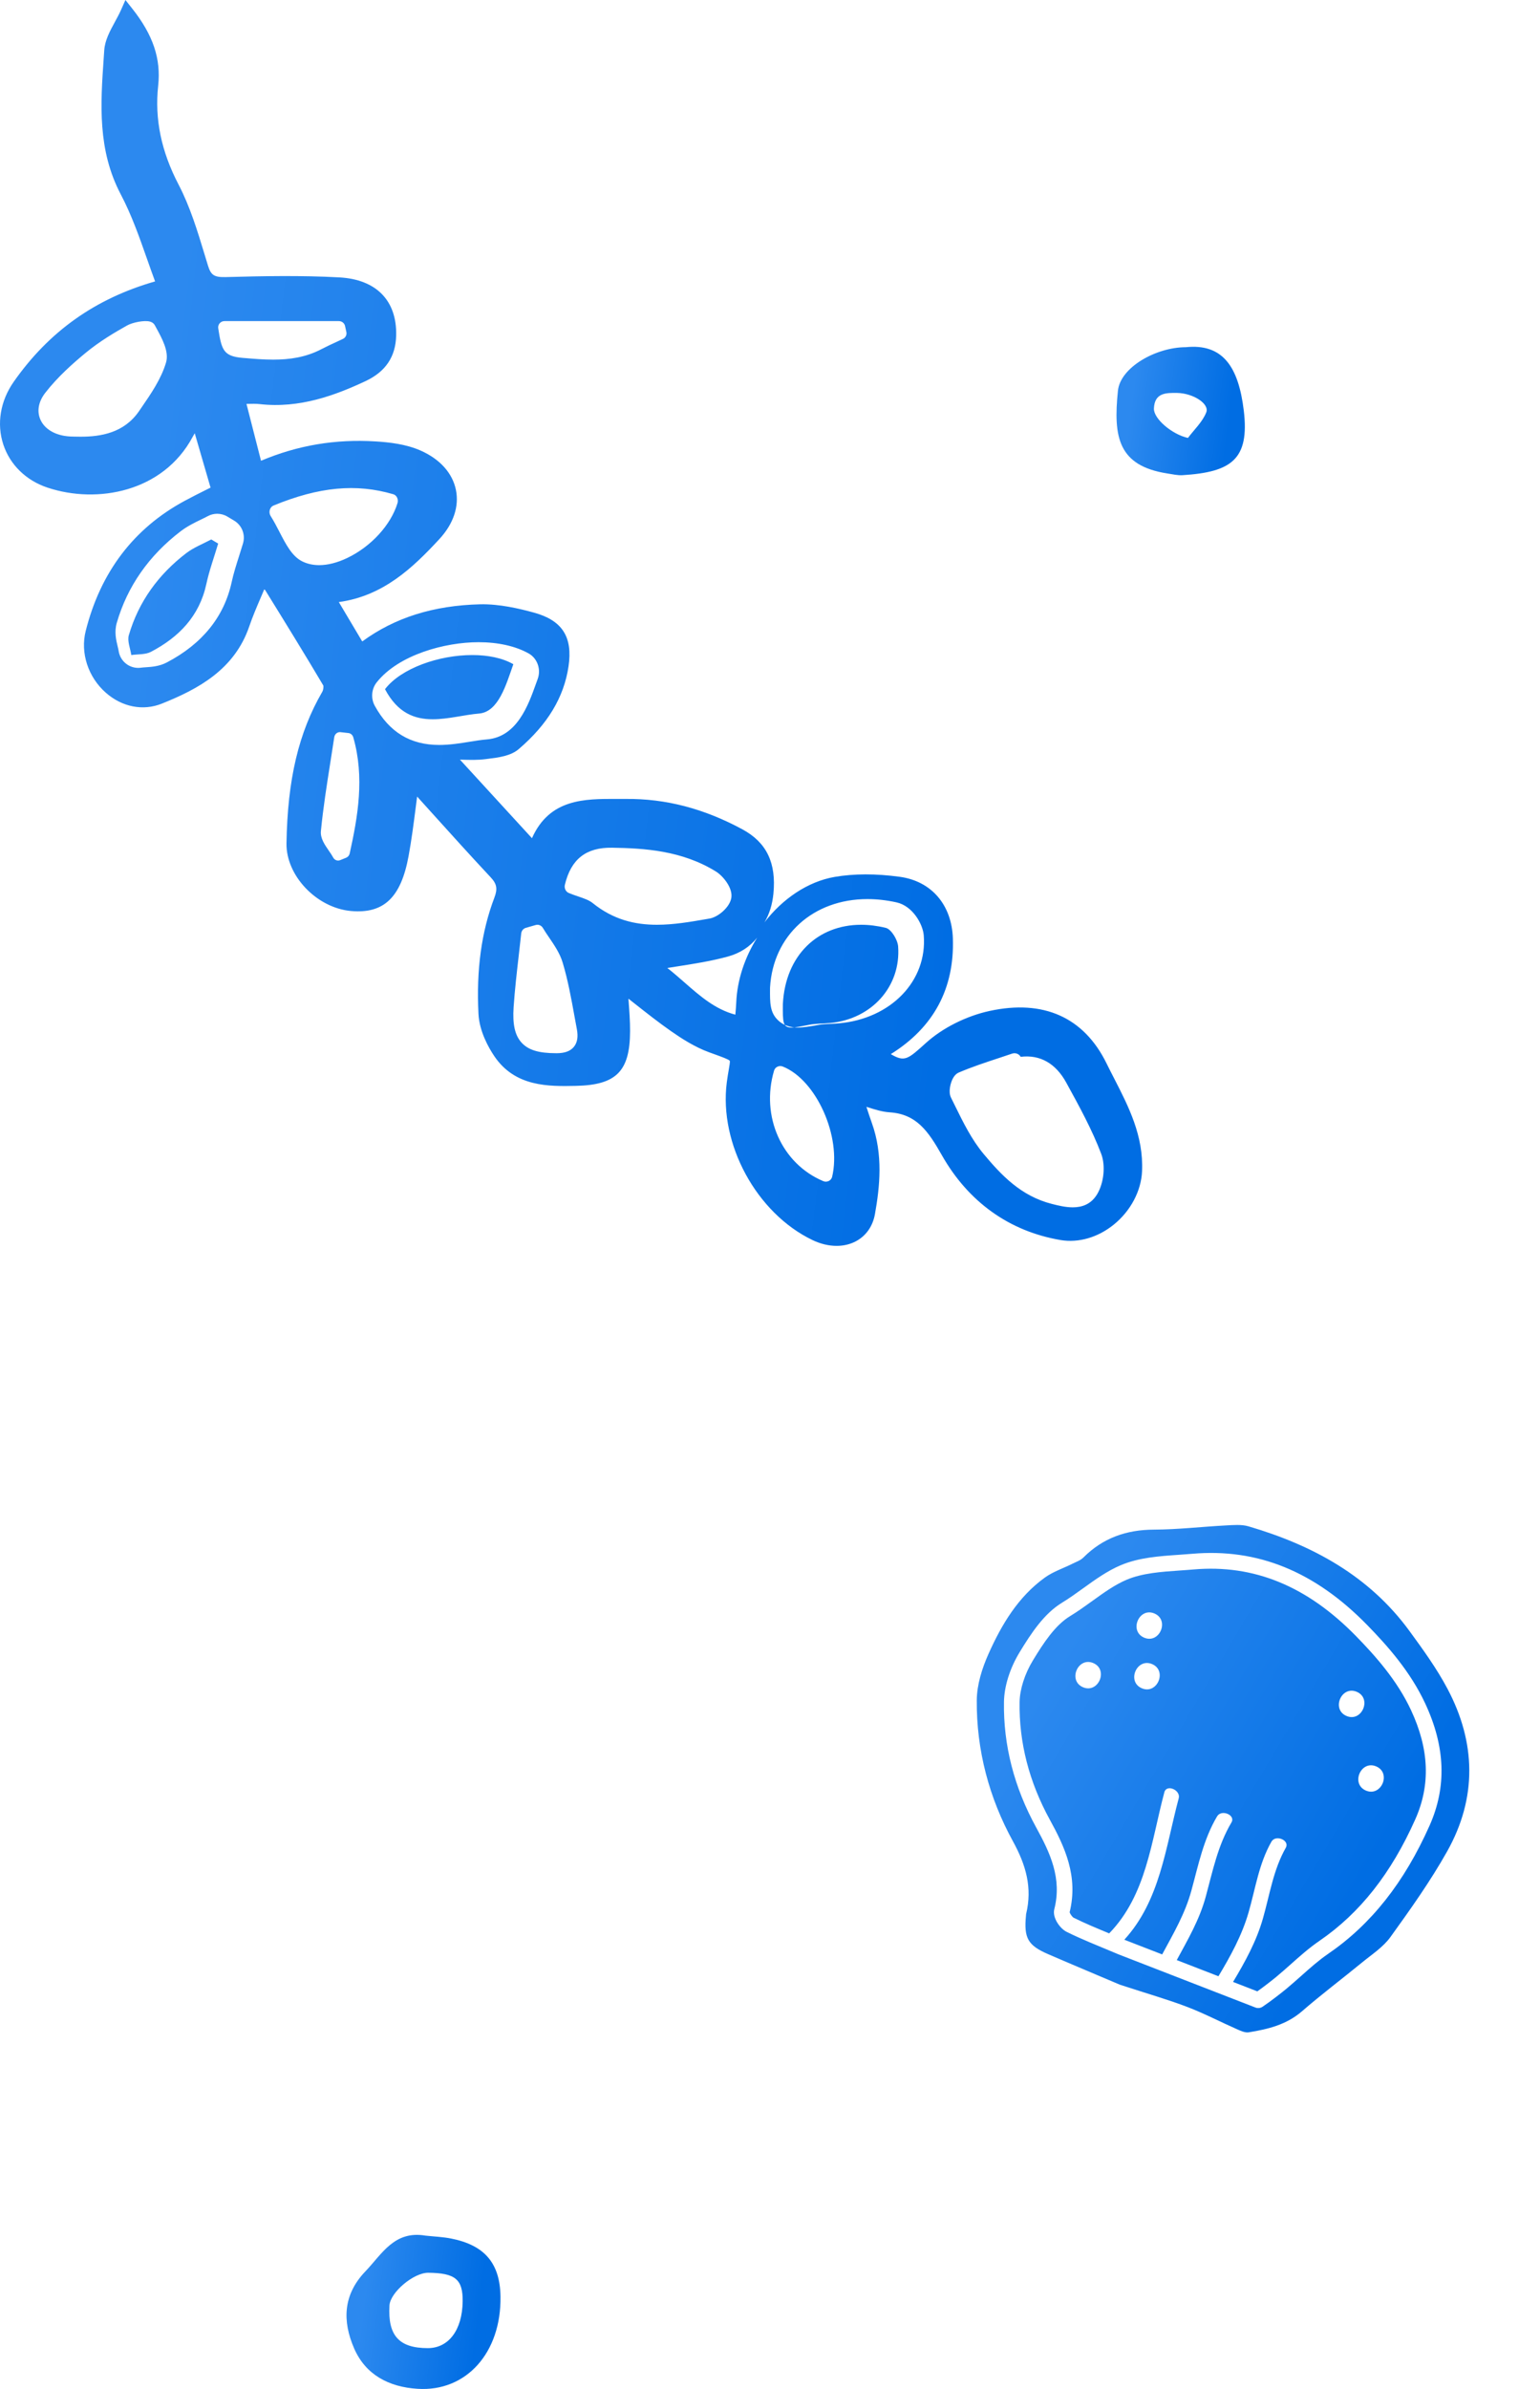 <?xml version="1.0" encoding="UTF-8"?>
<svg width="120px" height="186px" viewBox="0 0 120 186" version="1.1" xmlns="http://www.w3.org/2000/svg" xmlns:xlink="http://www.w3.org/1999/xlink">
    <!-- Generator: Sketch 48.2 (47327) - http://www.bohemiancoding.com/sketch -->
    <title>figure/figure-gallery-icons-1</title>
    <desc>Created with Sketch.</desc>
    <defs>
        <linearGradient x1="11.061%" y1="62.517%" x2="83.56%" y2="71.712%" id="linearGradient-1">
            <stop stop-color="#2C89EF" offset="0%"></stop>
            <stop stop-color="#006DE3" offset="100%"></stop>
        </linearGradient>
    </defs>
    <g id="Symbols" stroke="none" stroke-width="1" fill="none" fill-rule="evenodd">
        <g id="figure/figure-gallery-icons-1" fill="url(#linearGradient-1)">
            <g>
                <path d="M108.491,147.442 C108.01,148.195 107.626,149.004 107.221,149.861 C107.004,150.317 106.78,150.79 106.542,151.249 C106.338,151.64 105.837,152.557 105.396,153.23 C105.288,153.397 105.106,153.499 104.909,153.506 L93.475,153.864 C93.014,153.865 92.587,153.868 92.171,153.872 C91.777,153.876 91.39,153.879 91.009,153.879 C90.345,153.879 89.697,153.869 89.05,153.829 C88.494,153.795 87.593,153.259 87.49,152.587 C87.118,150.142 85.488,148.681 83.706,147.279 C80.896,145.068 78.832,142.367 77.57,139.251 C77.115,138.126 76.974,136.662 77.183,135.232 C77.435,133.508 77.761,131.713 78.724,130.375 C79.104,129.845 79.458,129.263 79.8,128.699 C80.387,127.731 80.993,126.73 81.786,125.911 C82.851,124.81 84.267,124.09 85.636,123.394 C85.951,123.234 86.264,123.075 86.57,122.912 C91.088,120.512 95.909,120.442 101.307,122.698 C103.387,123.568 105.789,124.705 107.829,126.54 C110.602,129.034 111.921,131.857 111.863,135.17 C111.777,140.014 110.675,144.028 108.491,147.442 M108.994,124.821 C107.602,123.69 106.044,122.752 104.5,121.83 C99.924,119.1 94.931,118.631 89.773,119.231 C89.21,119.297 88.658,119.593 88.134,119.849 C86.447,120.672 84.809,121.608 83.088,122.347 C81.121,123.192 79.685,124.49 78.875,126.498 C78.758,126.787 78.496,127.02 78.286,127.266 C77.764,127.879 77.136,128.423 76.724,129.103 C75.394,131.294 75.052,133.778 75.003,136.276 C74.979,137.509 75.107,138.849 75.572,139.968 C77.064,143.563 79.437,146.598 82.452,148.972 C84.126,150.29 85.268,151.704 85.615,153.787 C85.621,153.823 85.638,153.858 85.649,153.893 C86.181,155.585 86.69,155.983 88.43,155.993 C90.709,156.007 92.989,155.996 94.498,155.996 C96.851,155.793 98.421,155.596 99.997,155.539 C101.405,155.488 102.819,155.602 104.23,155.622 C104.55,155.627 104.932,155.642 105.182,155.485 C106.464,154.679 107.658,153.795 108.364,152.349 C109.242,150.553 110.248,148.821 111.175,147.049 C111.638,146.164 112.231,145.293 112.447,144.341 C113.036,141.744 113.615,139.126 113.908,136.483 C114.437,131.719 112.664,127.802 108.994,124.821 M106.233,134.593 C104.928,134.593 104.93,132.548 106.233,132.548 C107.538,132.548 107.536,134.593 106.233,134.593 M102.571,129.838 C101.265,129.838 101.267,127.794 102.571,127.794 C103.876,127.794 103.873,129.838 102.571,129.838 M87.048,134.084 C85.743,134.084 85.745,132.039 87.048,132.039 C88.353,132.039 88.351,134.084 87.048,134.084 M85.674,128.341 C86.98,128.341 86.978,130.386 85.674,130.386 C84.369,130.386 84.371,128.341 85.674,128.341 M82.797,135.801 C81.492,135.801 81.494,133.756 82.797,133.756 C84.102,133.756 84.1,135.801 82.797,135.801 M107.02,127.456 C105.116,125.742 102.828,124.663 100.842,123.832 C95.798,121.724 91.315,121.779 87.136,123.998 C86.823,124.165 86.504,124.327 86.183,124.49 C84.903,125.141 83.579,125.814 82.655,126.769 C81.959,127.489 81.413,128.388 80.836,129.34 C80.482,129.924 80.116,130.527 79.707,131.096 C78.906,132.209 78.615,133.838 78.386,135.411 C78.21,136.612 78.326,137.873 78.695,138.786 C79.875,141.702 81.812,144.233 84.453,146.311 C86.342,147.798 88.224,149.487 88.682,152.337 C88.767,152.439 89.016,152.592 89.125,152.604 C90.1,152.664 91.102,152.655 92.16,152.645 C92.161,152.645 92.162,152.645 92.162,152.645 C93.664,148.766 92.38,144.783 91.825,140.848 C91.731,140.18 92.947,140.188 93.04,140.848 C93.595,144.787 94.816,148.752 93.44,152.638 C93.445,152.638 93.451,152.638 93.456,152.638 L96.602,152.539 C96.774,150.689 97.009,148.948 96.755,147.066 C96.479,145.022 96.063,143.037 96.342,140.972 C96.432,140.311 97.648,140.305 97.557,140.972 C97.278,143.035 97.69,145.021 97.97,147.066 C98.225,148.931 97.993,150.667 97.821,152.501 L101.303,152.391 C101.558,150.566 101.745,148.742 101.522,146.903 C101.286,144.953 100.78,143.109 101.009,141.134 C101.086,140.469 102.302,140.465 102.224,141.134 C101.997,143.091 102.499,144.968 102.737,146.903 C102.963,148.729 102.777,150.54 102.524,152.353 L104.551,152.289 C104.897,151.732 105.273,151.05 105.466,150.679 C105.694,150.239 105.913,149.778 106.125,149.331 C106.529,148.478 106.947,147.595 107.471,146.777 C109.528,143.561 110.567,139.757 110.648,135.148 C110.7,132.214 109.513,129.698 107.02,127.456" id="Combined-Shape-Copy-14" transform="translate(94.5, 137.5) rotate(23) translate(-94.5, -137.5) "></path>
                <path d="M36.051,179.189 C36.073,177.462 35.485,176.971 33.371,176.95 C32.233,176.939 30.406,178.478 30.347,179.498 C30.212,181.84 31.09,182.817 33.335,182.818 C34.962,182.819 36.022,181.403 36.051,179.189 M33.154,174.059 C33.825,174.132 34.507,174.157 35.167,174.289 C37.778,174.81 38.96,176.221 38.999,178.803 C39.064,183.167 36.34,186.23 32.535,185.986 C30.307,185.844 28.493,184.902 27.595,182.841 C26.673,180.719 26.72,178.671 28.47,176.844 C29.77,175.487 30.723,173.647 33.154,174.059" id="Fill-13-Copy-3"></path>
                <path d="M92.568,34.095 C93.059,33.438 93.705,32.845 93.994,32.105 C94.258,31.429 92.954,30.61 91.725,30.593 C90.856,30.581 89.966,30.576 89.916,31.805 C89.884,32.601 91.338,33.831 92.568,34.095 M92.395,27.032 C95.292,26.731 96.51,28.57 96.918,31.969 C97.374,35.773 95.946,36.757 92.153,36.996 C91.766,37.02 91.369,36.926 90.98,36.866 C87.116,36.269 86.743,34.021 87.111,30.423 C87.297,28.602 90.069,27.036 92.395,27.032" id="Fill-15-Copy-3"></path>
                <path d="M14.524,43.059 C12.361,44.71 10.804,46.828 10.038,49.456 C9.905,49.913 10.157,50.483 10.23,51 C10.745,50.924 11.326,50.978 11.762,50.75 C13.936,49.611 15.536,47.98 16.08,45.466 C16.31,44.401 16.689,43.368 17,42.321 C16.82,42.214 16.641,42.107 16.461,42 C15.812,42.348 15.103,42.618 14.524,43.059 M40,51.713 C39.148,51.223 38.012,51 36.8,51 C34.199,51 31.248,52.028 30,53.658 C30.994,55.532 32.32,56 33.716,56 C34.925,56 36.186,55.649 37.33,55.554 C38.848,55.429 39.44,53.295 40,51.713 M85.494,92.974 C85.017,93.77 84.308,93.999 83.591,94 C83.017,94 82.436,93.853 81.963,93.733 C79.548,93.121 78.017,91.482 76.655,89.855 C75.714,88.73 75.056,87.392 74.42,86.099 L74.106,85.463 C73.868,84.989 74.098,84.321 74.147,84.192 C74.28,83.839 74.47,83.607 74.71,83.504 C75.721,83.072 76.776,82.724 77.797,82.388 C78.155,82.27 78.513,82.152 78.87,82.03 C79.019,81.979 79.185,81.993 79.322,82.07 C79.412,82.121 79.484,82.193 79.532,82.28 C81.037,82.097 82.259,82.784 83.084,84.288 L83.138,84.387 C84.098,86.135 85.091,87.943 85.809,89.836 C86.155,90.746 86.02,92.095 85.494,92.974 Z M65.358,79.675 C65.133,79.695 64.907,79.706 64.681,79.716 C64.373,79.73 64.084,79.743 63.845,79.785 L63.802,79.793 C63.092,79.918 62.622,80 62.183,80 C61.554,80 61.038,79.817 60.649,79.456 C59.987,78.842 59.993,78.088 60.002,76.941 C60.002,76.919 60.003,76.897 60.004,76.876 C60.239,72.827 63.36,70 67.593,70 C68.334,70 69.098,70.087 69.864,70.257 C71.116,70.536 71.91,71.948 71.98,72.817 C72.267,76.371 69.42,79.319 65.358,79.675 Z M64.84,91.629 C64.806,91.767 64.71,91.885 64.576,91.949 C64.505,91.983 64.428,92 64.35,92 C64.281,92 64.213,91.987 64.148,91.959 C60.908,90.601 59.262,86.899 60.319,83.348 C60.357,83.216 60.454,83.107 60.583,83.048 C60.712,82.988 60.862,82.984 60.995,83.037 C63.612,84.077 65.588,88.493 64.84,91.629 Z M57.371,78.029 C57.358,78.347 57.33,78.664 57.299,79 C55.722,78.579 54.56,77.561 53.336,76.49 C52.904,76.112 52.465,75.727 52,75.364 C52.238,75.325 52.473,75.289 52.705,75.253 C54.107,75.034 55.432,74.827 56.721,74.473 C57.667,74.214 58.435,73.712 59,73 C58.052,74.509 57.448,76.264 57.371,78.029 Z M46.186,70.312 C45.901,70.082 45.51,69.949 45.057,69.795 C44.817,69.714 44.569,69.629 44.322,69.526 C44.084,69.426 43.952,69.152 44.016,68.887 C44.495,66.886 45.671,65.968 47.696,66.001 C50.219,66.04 53.132,66.218 55.779,67.848 C56.34,68.194 57.094,69.115 56.99,69.876 C56.889,70.619 55.97,71.399 55.288,71.516 L55.097,71.549 C53.804,71.773 52.492,72 51.189,72 C49.482,72 47.793,71.61 46.186,70.312 Z M44.727,81.493 C44.458,81.83 44.025,81.996 43.403,82 L43.339,82 C41.975,82 41.166,81.752 40.641,81.176 C40.122,80.607 39.93,79.752 40.022,78.406 C40.113,77.07 40.268,75.723 40.418,74.42 C40.485,73.839 40.553,73.257 40.614,72.675 C40.636,72.468 40.778,72.296 40.973,72.239 L41.743,72.019 C41.957,71.957 42.183,72.049 42.299,72.243 C42.452,72.501 42.624,72.752 42.796,73.004 C43.204,73.603 43.626,74.222 43.842,74.938 C44.254,76.307 44.513,77.734 44.763,79.114 C44.825,79.452 44.886,79.79 44.95,80.127 C45.061,80.718 44.988,81.165 44.727,81.493 Z M29.205,54.954 C28.884,54.371 28.944,53.642 29.354,53.125 C31.06,50.978 34.662,50 37.288,50 C38.811,50 40.158,50.301 41.184,50.869 C41.87,51.249 42.176,52.106 41.897,52.865 C41.849,52.997 41.8,53.133 41.75,53.271 C41.164,54.908 40.279,57.382 37.931,57.569 C37.525,57.601 37.079,57.673 36.607,57.749 C35.842,57.873 35.051,58 34.224,58 C31.975,58 30.332,57.003 29.205,54.954 Z M27.25,66.445 C27.217,66.597 27.114,66.722 26.977,66.778 L26.505,66.969 C26.453,66.99 26.4,67 26.347,67 C26.191,67 26.041,66.913 25.961,66.761 C25.873,66.597 25.753,66.423 25.625,66.237 C25.294,65.757 24.951,65.261 25.006,64.7 C25.181,62.899 25.468,61.087 25.745,59.334 C25.847,58.689 25.949,58.044 26.046,57.398 C26.083,57.15 26.297,56.975 26.531,57.003 L27.15,57.073 C27.328,57.093 27.477,57.224 27.528,57.405 C28.423,60.526 27.882,63.582 27.25,66.445 Z M23.487,43.673 C22.737,43.268 22.273,42.371 21.781,41.422 C21.565,41.004 21.341,40.572 21.09,40.176 C21.003,40.04 20.978,39.867 21.021,39.706 C21.064,39.546 21.17,39.418 21.309,39.361 C24.868,37.901 27.749,37.629 30.649,38.481 C30.776,38.518 30.883,38.614 30.945,38.746 C31.006,38.877 31.017,39.032 30.974,39.173 C30.451,40.88 28.913,42.556 27.056,43.444 C26.282,43.813 25.539,44 24.871,44 C24.361,44 23.893,43.891 23.487,43.673 Z M18.91,27.864 C17.405,27.738 17.263,27.245 17.005,25.555 C16.984,25.416 17.026,25.274 17.119,25.168 C17.213,25.061 17.349,25 17.492,25 L26.406,25 C26.638,25 26.839,25.159 26.887,25.382 L26.989,25.85 C27.037,26.068 26.927,26.29 26.722,26.386 C26.544,26.471 26.364,26.554 26.185,26.636 C25.812,26.808 25.427,26.986 25.062,27.177 C23.832,27.824 22.561,28 21.291,28 C20.523,28 19.755,27.935 18.997,27.871 L18.91,27.864 Z M18.936,42.306 C18.837,42.64 18.731,42.972 18.626,43.304 C18.405,43.997 18.197,44.652 18.056,45.304 C17.472,48.012 15.77,50.123 12.998,51.577 C12.415,51.882 11.808,51.922 11.365,51.951 C11.226,51.96 11.094,51.969 10.996,51.983 C10.921,51.994 10.845,52 10.77,52 C10.44,52 10.116,51.893 9.847,51.692 C9.518,51.446 9.301,51.078 9.243,50.67 C9.23,50.583 9.2,50.456 9.167,50.322 C9.052,49.848 8.894,49.198 9.1,48.491 C9.924,45.656 11.598,43.258 14.076,41.364 C14.591,40.971 15.146,40.701 15.635,40.464 C15.824,40.373 16.013,40.282 16.196,40.183 C16.424,40.061 16.674,40 16.925,40 C17.197,40 17.47,40.072 17.712,40.217 L18.033,40.408 L18.244,40.534 C18.852,40.896 19.137,41.627 18.936,42.306 Z M12.937,28.229 C12.557,29.504 11.775,30.642 11.018,31.741 L10.833,32.011 C9.665,33.714 7.839,34 6.286,34 C6.165,34 6.046,33.999 5.928,33.995 C5.925,33.995 5.92,33.995 5.916,33.995 L5.864,33.995 C5.698,33.994 5.354,33.993 5.002,33.932 C4.074,33.772 3.388,33.287 3.12,32.6 C2.87,31.961 3.014,31.246 3.525,30.587 C4.502,29.327 5.712,28.267 6.657,27.486 C7.748,26.583 8.968,25.863 9.908,25.338 C10.332,25.101 11.258,24.915 11.693,25.04 C11.906,25.102 12.013,25.229 12.065,25.325 L12.178,25.533 C12.629,26.356 13.19,27.381 12.937,28.229 Z M86.823,83.976 C86.619,83.581 86.417,83.186 86.222,82.789 C84.464,79.207 81.313,77.796 77.108,78.71 C75.291,79.105 73.444,80.03 72.141,81.21 C70.733,82.484 70.489,82.704 69.413,82.071 C72.749,79.994 74.375,76.971 74.25,73.073 C74.166,70.446 72.581,68.604 70.114,68.266 C68.25,68.011 66.54,68.015 65.031,68.275 C62.931,68.639 60.961,69.994 59.567,71.815 C59.944,71.189 60.181,70.439 60.266,69.579 C60.501,67.177 59.732,65.584 57.843,64.566 C54.854,62.954 51.887,62.173 48.76,62.202 C48.515,62.203 48.27,62.203 48.024,62.201 C45.572,62.196 42.822,62.176 41.452,65.26 L35.839,59.142 C35.887,59.144 35.936,59.145 35.984,59.147 C36.588,59.166 37.214,59.184 37.838,59.103 L38.043,59.077 C38.865,58.974 39.796,58.858 40.423,58.32 C42.675,56.394 43.944,54.288 44.301,51.88 C44.641,49.593 43.813,48.304 41.617,47.699 C40.448,47.378 38.919,47.018 37.418,47.049 C33.776,47.138 30.762,48.085 28.227,49.942 L26.401,46.876 C29.867,46.401 32.171,44.203 34.238,41.97 C35.332,40.789 35.79,39.429 35.526,38.141 C35.259,36.837 34.287,35.751 32.788,35.085 C31.632,34.571 30.303,34.431 29.274,34.368 C26.136,34.173 23.206,34.665 20.339,35.873 L19.206,31.446 C19.221,31.446 19.236,31.445 19.251,31.445 C19.634,31.436 19.937,31.429 20.222,31.461 C23.357,31.82 26.151,30.762 28.468,29.68 C30.045,28.943 30.831,27.778 30.87,26.118 C30.934,23.404 29.322,21.756 26.447,21.597 C23.471,21.434 20.446,21.495 17.603,21.573 C16.7,21.597 16.438,21.432 16.208,20.685 L15.941,19.809 C15.385,17.979 14.81,16.086 13.914,14.37 C12.564,11.785 12.044,9.268 12.325,6.677 C12.554,4.573 11.927,2.716 10.292,0.654 L9.774,0 L9.435,0.763 C9.291,1.086 9.117,1.406 8.948,1.716 C8.568,2.414 8.176,3.135 8.123,3.912 L8.078,4.574 C7.837,8.065 7.587,11.674 9.414,15.14 C10.247,16.72 10.86,18.463 11.453,20.148 C11.657,20.728 11.867,21.323 12.084,21.91 C7.422,23.244 3.815,25.806 1.068,29.727 C0.022,31.22 -0.272,33 0.259,34.611 C0.78,36.19 2.038,37.414 3.709,37.967 C7.583,39.251 12.709,38.306 15.01,34.019 C15.061,33.922 15.116,33.828 15.174,33.73 L16.407,37.964 C16.292,38.022 16.177,38.079 16.06,38.137 C15.513,38.411 14.95,38.692 14.396,38.991 C10.428,41.128 7.831,44.539 6.677,49.13 C6.249,50.833 6.865,52.719 8.246,53.933 C9.515,55.049 11.143,55.368 12.602,54.786 C15.469,53.641 18.279,52.119 19.426,48.761 C19.685,48.002 20.005,47.256 20.343,46.467 C20.425,46.276 20.508,46.083 20.591,45.886 C20.628,45.914 20.657,45.937 20.667,45.95 C22.295,48.579 23.759,50.953 25.19,53.366 C25.221,53.446 25.198,53.714 25.119,53.85 C23.267,57.037 22.405,60.679 22.324,65.659 C22.282,68.182 24.683,70.694 27.361,70.929 C29.902,71.151 31.239,69.881 31.832,66.679 C32.066,65.414 32.229,64.152 32.4,62.816 C32.433,62.552 32.467,62.286 32.503,62.018 C32.873,62.427 33.24,62.834 33.605,63.238 C35.188,64.991 36.683,66.646 38.238,68.308 C38.715,68.818 38.784,69.201 38.523,69.888 C37.515,72.541 37.109,75.503 37.284,78.942 C37.353,80.305 38.078,81.575 38.505,82.211 C40.133,84.639 42.761,84.586 44.876,84.542 C48.02,84.478 49.085,83.406 49.096,80.293 C49.099,79.528 49.044,78.785 48.981,77.925 C48.977,77.868 48.973,77.811 48.969,77.754 C49.128,77.879 49.285,78.003 49.44,78.125 C50.411,78.89 51.327,79.612 52.274,80.273 C53.066,80.827 54.121,81.515 55.257,81.929 L55.636,82.066 C56.23,82.28 56.791,82.483 56.865,82.591 C56.895,82.669 56.837,83.002 56.785,83.296 C56.739,83.56 56.683,83.881 56.632,84.279 C56.018,89.066 58.95,94.454 63.307,96.546 C63.937,96.848 64.58,97 65.189,97 C65.716,97 66.217,96.886 66.661,96.658 C67.468,96.243 68.007,95.485 68.178,94.523 C68.557,92.399 68.824,89.894 67.934,87.426 C67.793,87.033 67.664,86.637 67.512,86.173 C67.528,86.178 67.543,86.183 67.558,86.188 C68.19,86.389 68.737,86.563 69.324,86.602 C71.419,86.74 72.33,88.071 73.388,89.935 C75.457,93.584 78.656,95.869 82.64,96.546 C84.045,96.782 85.555,96.344 86.793,95.34 C88.102,94.279 88.924,92.726 88.991,91.187 C89.112,88.435 87.948,86.168 86.823,83.976 Z M69.984,73.687 C69.946,73.167 69.449,72.346 69.026,72.242 C68.363,72.079 67.718,72 67.102,72 C63.733,72 61.202,74.359 61.002,78.17 C60.992,79.571 60.988,80 61.662,80 C61.965,80 62.405,79.913 63.045,79.788 C63.589,79.683 64.155,79.7 64.709,79.646 C67.923,79.334 70.213,76.808 69.984,73.687" id="Combined-Shape"></path>
            </g>
        </g>
    </g>
</svg>